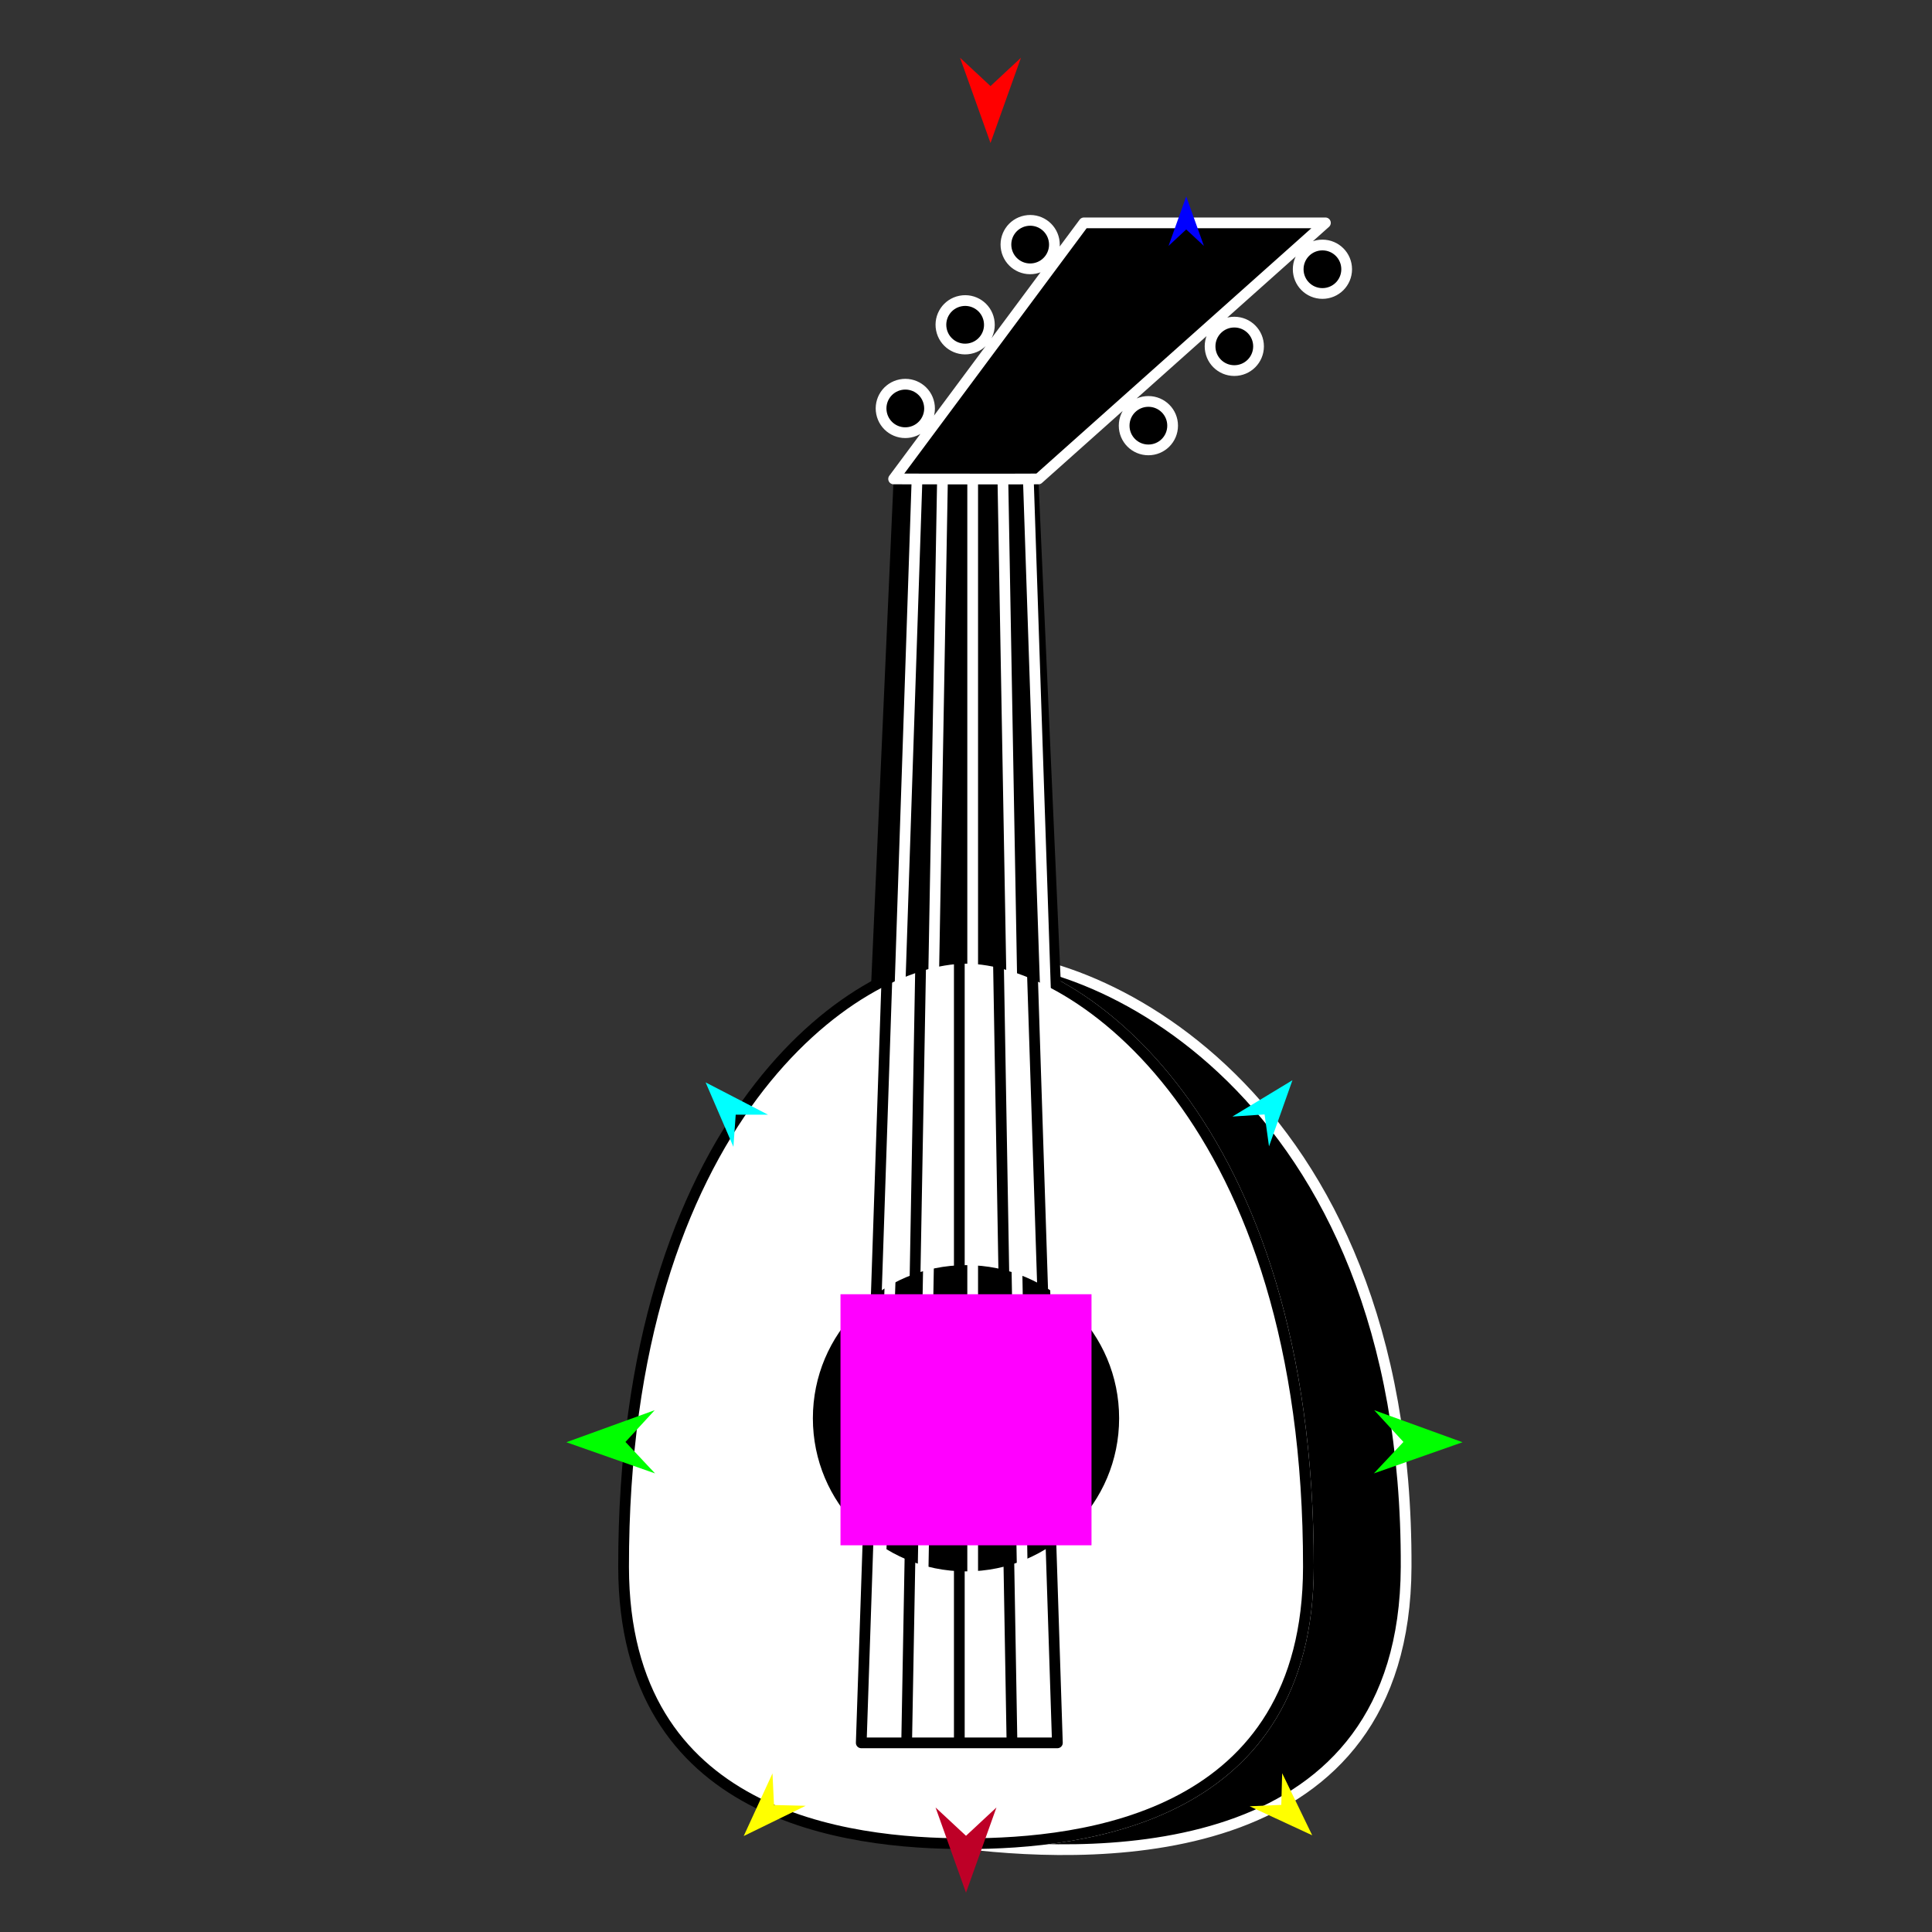<?xml version="1.0" encoding="utf-8"?>
<!-- Generator: Moho 12.5 build 22414 -->
<!DOCTYPE svg PUBLIC "-//W3C//DTD SVG 1.1//EN" "http://www.w3.org/Graphics/SVG/1.1/DTD/svg11.dtd">
<svg version="1.1" id="Frame_0" xmlns="http://www.w3.org/2000/svg" xmlns:xlink="http://www.w3.org/1999/xlink" width="720px" height="720px">
<rect width="100%" height="100%" fill="#333333" stroke="none"/>
<g id="lute">
<g id="lute">
<path fill="#000000" fill-rule="evenodd" stroke="#ffffff" stroke-width="4" stroke-linejoin="round" d="M 524.022 583.983 C 523.567 694.273 411.765 693.251 360.000 687.093 C 404.143 687.093 487.489 677.377 487.604 583.983 C 487.810 417.809 401.543 357.141 360.000 357.141 C 404.393 352.075 524.759 405.258 524.022 583.983 Z"/>
<path fill="#000000" fill-rule="evenodd" stroke="none" d="M 403.950 83.044 C 403.959 83.044 493.931 83.044 493.940 83.044 C 493.930 83.054 386.990 178.466 386.980 178.476 C 386.981 178.497 396.545 393.666 396.546 393.687 C 396.539 393.687 323.461 393.687 323.454 393.687 C 323.455 393.666 333.019 178.497 333.020 178.476 C 333.027 178.466 403.943 83.054 403.950 83.044 Z"/>
<path fill="none" stroke="#ffffff" stroke-width="1" stroke-linecap="butt" stroke-linejoin="round" d="M 360.000 357.141 C 401.543 357.141 487.810 417.809 487.604 583.983 "/>
<path fill="none" stroke="#ffffff" stroke-width="1" stroke-linecap="butt" stroke-linejoin="round" d="M 487.604 583.983 C 487.489 677.377 404.143 687.093 360.000 687.093 "/>
<path fill="#ffffff" fill-rule="evenodd" stroke="#000000" stroke-width="4" stroke-linejoin="round" d="M 360.000 357.141 C 401.543 357.141 487.810 417.809 487.604 583.983 C 487.489 677.377 404.143 687.093 360.000 687.093 C 315.857 687.093 232.511 677.377 232.395 583.983 C 232.190 417.809 318.457 357.141 360.000 357.141 Z"/>
<path fill="#000000" fill-rule="evenodd" stroke="none" d="M 360.000 471.480 C 391.585 471.480 417.065 496.959 417.065 528.544 C 417.065 560.129 391.585 585.609 360.000 585.609 C 328.415 585.609 302.935 560.129 302.935 528.544 C 302.935 496.959 328.415 471.480 360.000 471.480 Z"/>
<path fill="none" stroke="#ffffff" stroke-width="4" stroke-linejoin="round" d="M 417.899 113.072 C 399.429 134.866 362.495 178.447 362.490 178.454 C 362.490 178.501 362.490 492.492 362.490 649.511 M 411.801 101.290 C 391.613 127.011 351.244 178.446 351.238 178.454 C 351.237 178.501 345.655 492.492 342.864 649.511 M 423.996 124.854 C 407.245 142.721 373.747 178.448 373.741 178.454 C 373.742 178.501 379.324 492.492 382.115 649.511 M 429.098 134.731 C 413.812 149.393 383.243 178.712 383.238 178.716 C 383.240 178.763 399.034 649.464 399.036 649.511 C 399.028 649.511 325.951 649.511 325.943 649.511 C 325.945 649.469 341.739 178.767 341.741 178.720 C 341.747 178.711 385.041 120.529 406.691 91.434 "/>
<path fill="none" stroke="#000000" stroke-width="4" stroke-linejoin="round" d="M 414.846 107.173 C 395.734 130.933 357.516 178.446 357.510 178.454 C 357.510 178.501 357.510 492.492 357.510 649.511 M 408.821 95.532 C 388.001 123.173 346.367 178.445 346.361 178.454 C 346.360 178.501 340.710 492.492 337.885 649.511 M 421.089 119.236 C 403.715 138.975 368.973 178.448 368.968 178.454 C 368.968 178.501 374.413 492.492 377.136 649.511 M 426.409 129.535 C 410.530 145.929 378.777 178.711 378.772 178.716 C 378.773 178.763 394.055 649.469 394.057 649.511 C 394.049 649.511 320.972 649.511 320.964 649.511 C 320.966 649.469 336.760 178.767 336.762 178.720 C 336.768 178.710 381.346 116.597 403.638 85.535 "/>
<path fill="#000000" fill-rule="evenodd" stroke="none" d="M 427.966 149.591 C 432.965 149.591 436.997 153.624 436.997 158.622 C 436.997 163.621 432.965 167.653 427.966 167.653 C 422.967 167.653 418.935 163.621 418.935 158.622 C 418.935 153.624 422.967 149.591 427.966 149.591 Z"/>
<path fill="#000000" fill-rule="evenodd" stroke="none" d="M 459.985 120.035 C 464.984 120.035 469.016 124.067 469.016 129.066 C 469.016 134.064 464.984 138.097 459.985 138.097 C 454.987 138.097 450.954 134.064 450.954 129.066 C 450.954 124.067 454.987 120.035 459.985 120.035 Z"/>
<path fill="#000000" fill-rule="evenodd" stroke="none" d="M 492.826 91.300 C 497.824 91.300 501.857 95.332 501.857 100.331 C 501.857 105.329 497.824 109.362 492.826 109.362 C 487.827 109.362 483.794 105.329 483.794 100.331 C 483.794 95.332 487.827 91.300 492.826 91.300 Z"/>
<path fill="#000000" fill-rule="evenodd" stroke="none" d="M 335.630 143.348 C 340.534 142.381 345.271 145.556 346.238 150.460 C 347.206 155.365 344.030 160.101 339.126 161.069 C 334.222 162.036 329.485 158.861 328.517 153.956 C 327.550 149.052 330.726 144.316 335.630 143.348 Z"/>
<path fill="#000000" fill-rule="evenodd" stroke="none" d="M 357.931 112.170 C 362.835 111.202 367.572 114.378 368.539 119.282 C 369.507 124.186 366.331 128.923 361.427 129.891 C 356.523 130.858 351.786 127.682 350.819 122.778 C 349.852 117.874 353.027 113.138 357.931 112.170 Z"/>
<path fill="#000000" fill-rule="evenodd" stroke="none" d="M 382.161 82.285 C 387.066 81.317 391.802 84.493 392.770 89.397 C 393.737 94.301 390.561 99.038 385.657 100.005 C 380.753 100.973 376.017 97.797 375.049 92.893 C 374.082 87.989 377.257 83.252 382.161 82.285 Z"/>
<path fill="#000000" fill-rule="evenodd" stroke="#ffffff" stroke-width="4" stroke-linejoin="round" d="M 375.054 92.903 C 374.087 87.999 377.262 83.262 382.167 82.294 C 387.071 81.327 391.807 84.503 392.775 89.407 C 393.742 94.311 390.567 99.048 385.663 100.015 C 380.758 100.983 376.022 97.807 375.054 92.903 M 350.824 122.788 C 349.857 117.884 353.032 113.147 357.936 112.180 C 362.840 111.212 367.577 114.388 368.544 119.292 C 369.512 124.196 366.336 128.933 361.432 129.900 C 356.528 130.868 351.792 127.692 350.824 122.788 M 328.523 153.966 C 327.555 149.062 330.731 144.325 335.635 143.358 C 340.539 142.391 345.276 145.566 346.243 150.470 C 347.211 155.374 344.035 160.111 339.131 161.078 C 334.227 162.046 329.490 158.870 328.523 153.966 M 483.800 100.340 C 483.800 95.342 487.832 91.309 492.831 91.309 C 497.829 91.309 501.862 95.342 501.862 100.340 C 501.862 105.339 497.829 109.371 492.831 109.371 C 487.832 109.371 483.800 105.339 483.800 100.340 M 450.959 129.075 C 450.959 124.077 454.992 120.044 459.990 120.044 C 464.989 120.044 469.021 124.077 469.021 129.075 C 469.021 134.074 464.989 138.107 459.990 138.107 C 454.992 138.107 450.959 134.074 450.959 129.075 M 418.940 158.632 C 418.940 153.633 422.972 149.601 427.971 149.601 C 432.970 149.601 437.002 153.633 437.002 158.632 C 437.002 163.631 432.970 167.663 427.971 167.663 C 422.972 167.663 418.940 163.631 418.940 158.632 M 333.025 178.486 C 333.026 178.486 384.249 178.566 386.985 178.486 C 386.995 178.476 493.935 83.064 493.945 83.054 C 493.936 83.054 403.964 83.054 403.955 83.054 C 403.948 83.064 333.033 178.476 333.025 178.486 Z"/>
</g>
<g id="specs_2">
<path fill="#ff00ff" fill-rule="evenodd" stroke="none" d="M 313.227 575.879 C 313.236 575.879 406.764 575.879 406.773 575.879 C 406.773 575.869 406.773 482.341 406.773 482.332 C 406.764 482.332 313.236 482.332 313.227 482.332 C 313.227 482.341 313.227 575.869 313.227 575.879 Z"/>
<path fill="#ff0000" fill-rule="evenodd" stroke="none" d="M 369.130 53.295 C 369.131 53.292 380.474 21.531 380.475 21.528 C 380.474 21.529 369.131 32.083 369.130 32.084 C 369.129 32.083 357.786 21.529 357.784 21.528 C 357.786 21.531 369.129 53.292 369.130 53.295 Z"/>
<path fill="#0000ff" fill-rule="evenodd" stroke="none" d="M 442.072 73.190 C 442.072 73.192 448.661 91.642 448.662 91.643 C 448.661 91.643 442.072 85.512 442.072 85.512 C 442.071 85.512 435.482 91.643 435.481 91.643 C 435.482 91.642 442.071 73.192 442.072 73.190 Z"/>
<path fill="#00ff00" fill-rule="evenodd" stroke="none" d="M 211.067 537.481 C 211.071 537.480 243.993 525.534 243.996 525.532 C 243.995 525.534 233.095 537.369 233.094 537.370 C 233.095 537.371 244.114 549.094 244.115 549.096 C 244.112 549.094 211.071 537.482 211.067 537.481 Z"/>
<path fill="#ffff00" fill-rule="evenodd" stroke="none" d="M 277.155 684.242 C 277.156 684.240 287.881 660.888 287.883 660.886 C 287.883 660.887 288.447 672.679 288.447 672.680 C 288.448 672.680 300.250 672.966 300.251 672.966 C 300.248 672.967 277.158 684.241 277.155 684.242 Z"/>
<path fill="#ffff00" fill-rule="evenodd" stroke="none" d="M 489.018 683.956 C 489.017 683.954 477.826 660.821 477.825 660.819 C 477.825 660.820 477.497 672.622 477.497 672.623 C 477.496 672.623 465.702 673.146 465.700 673.146 C 465.703 673.147 489.016 683.955 489.018 683.956 Z"/>
<path fill="#00ff00" fill-rule="evenodd" stroke="none" d="M 545.044 537.481 C 545.041 537.480 512.118 525.534 512.115 525.532 C 512.116 525.534 523.016 537.369 523.017 537.370 C 523.016 537.371 511.998 549.094 511.996 549.096 C 512.000 549.094 545.041 537.482 545.044 537.481 Z"/>
<path fill="#00ffff" fill-rule="evenodd" stroke="none" d="M 481.658 402.562 C 481.657 402.564 472.925 427.218 472.924 427.221 C 472.924 427.219 471.271 415.318 471.271 415.317 C 471.270 415.317 459.281 416.109 459.279 416.109 C 459.282 416.108 481.656 402.563 481.658 402.562 Z"/>
<path fill="#00ffff" fill-rule="evenodd" stroke="none" d="M 262.964 403.379 C 262.965 403.381 273.320 427.398 273.321 427.401 C 273.322 427.400 274.178 415.414 274.178 415.413 C 274.179 415.413 286.194 415.404 286.195 415.404 C 286.193 415.403 262.966 403.380 262.964 403.379 Z"/>
<path fill="#be0027" fill-rule="evenodd" stroke="none" d="M 360.000 705.360 C 360.001 705.357 371.344 673.596 371.345 673.593 C 371.344 673.594 360.001 684.148 360.000 684.149 C 359.999 684.148 348.656 673.594 348.655 673.593 C 348.656 673.596 359.999 705.357 360.000 705.360 Z"/>
</g>
</g>
</svg>
